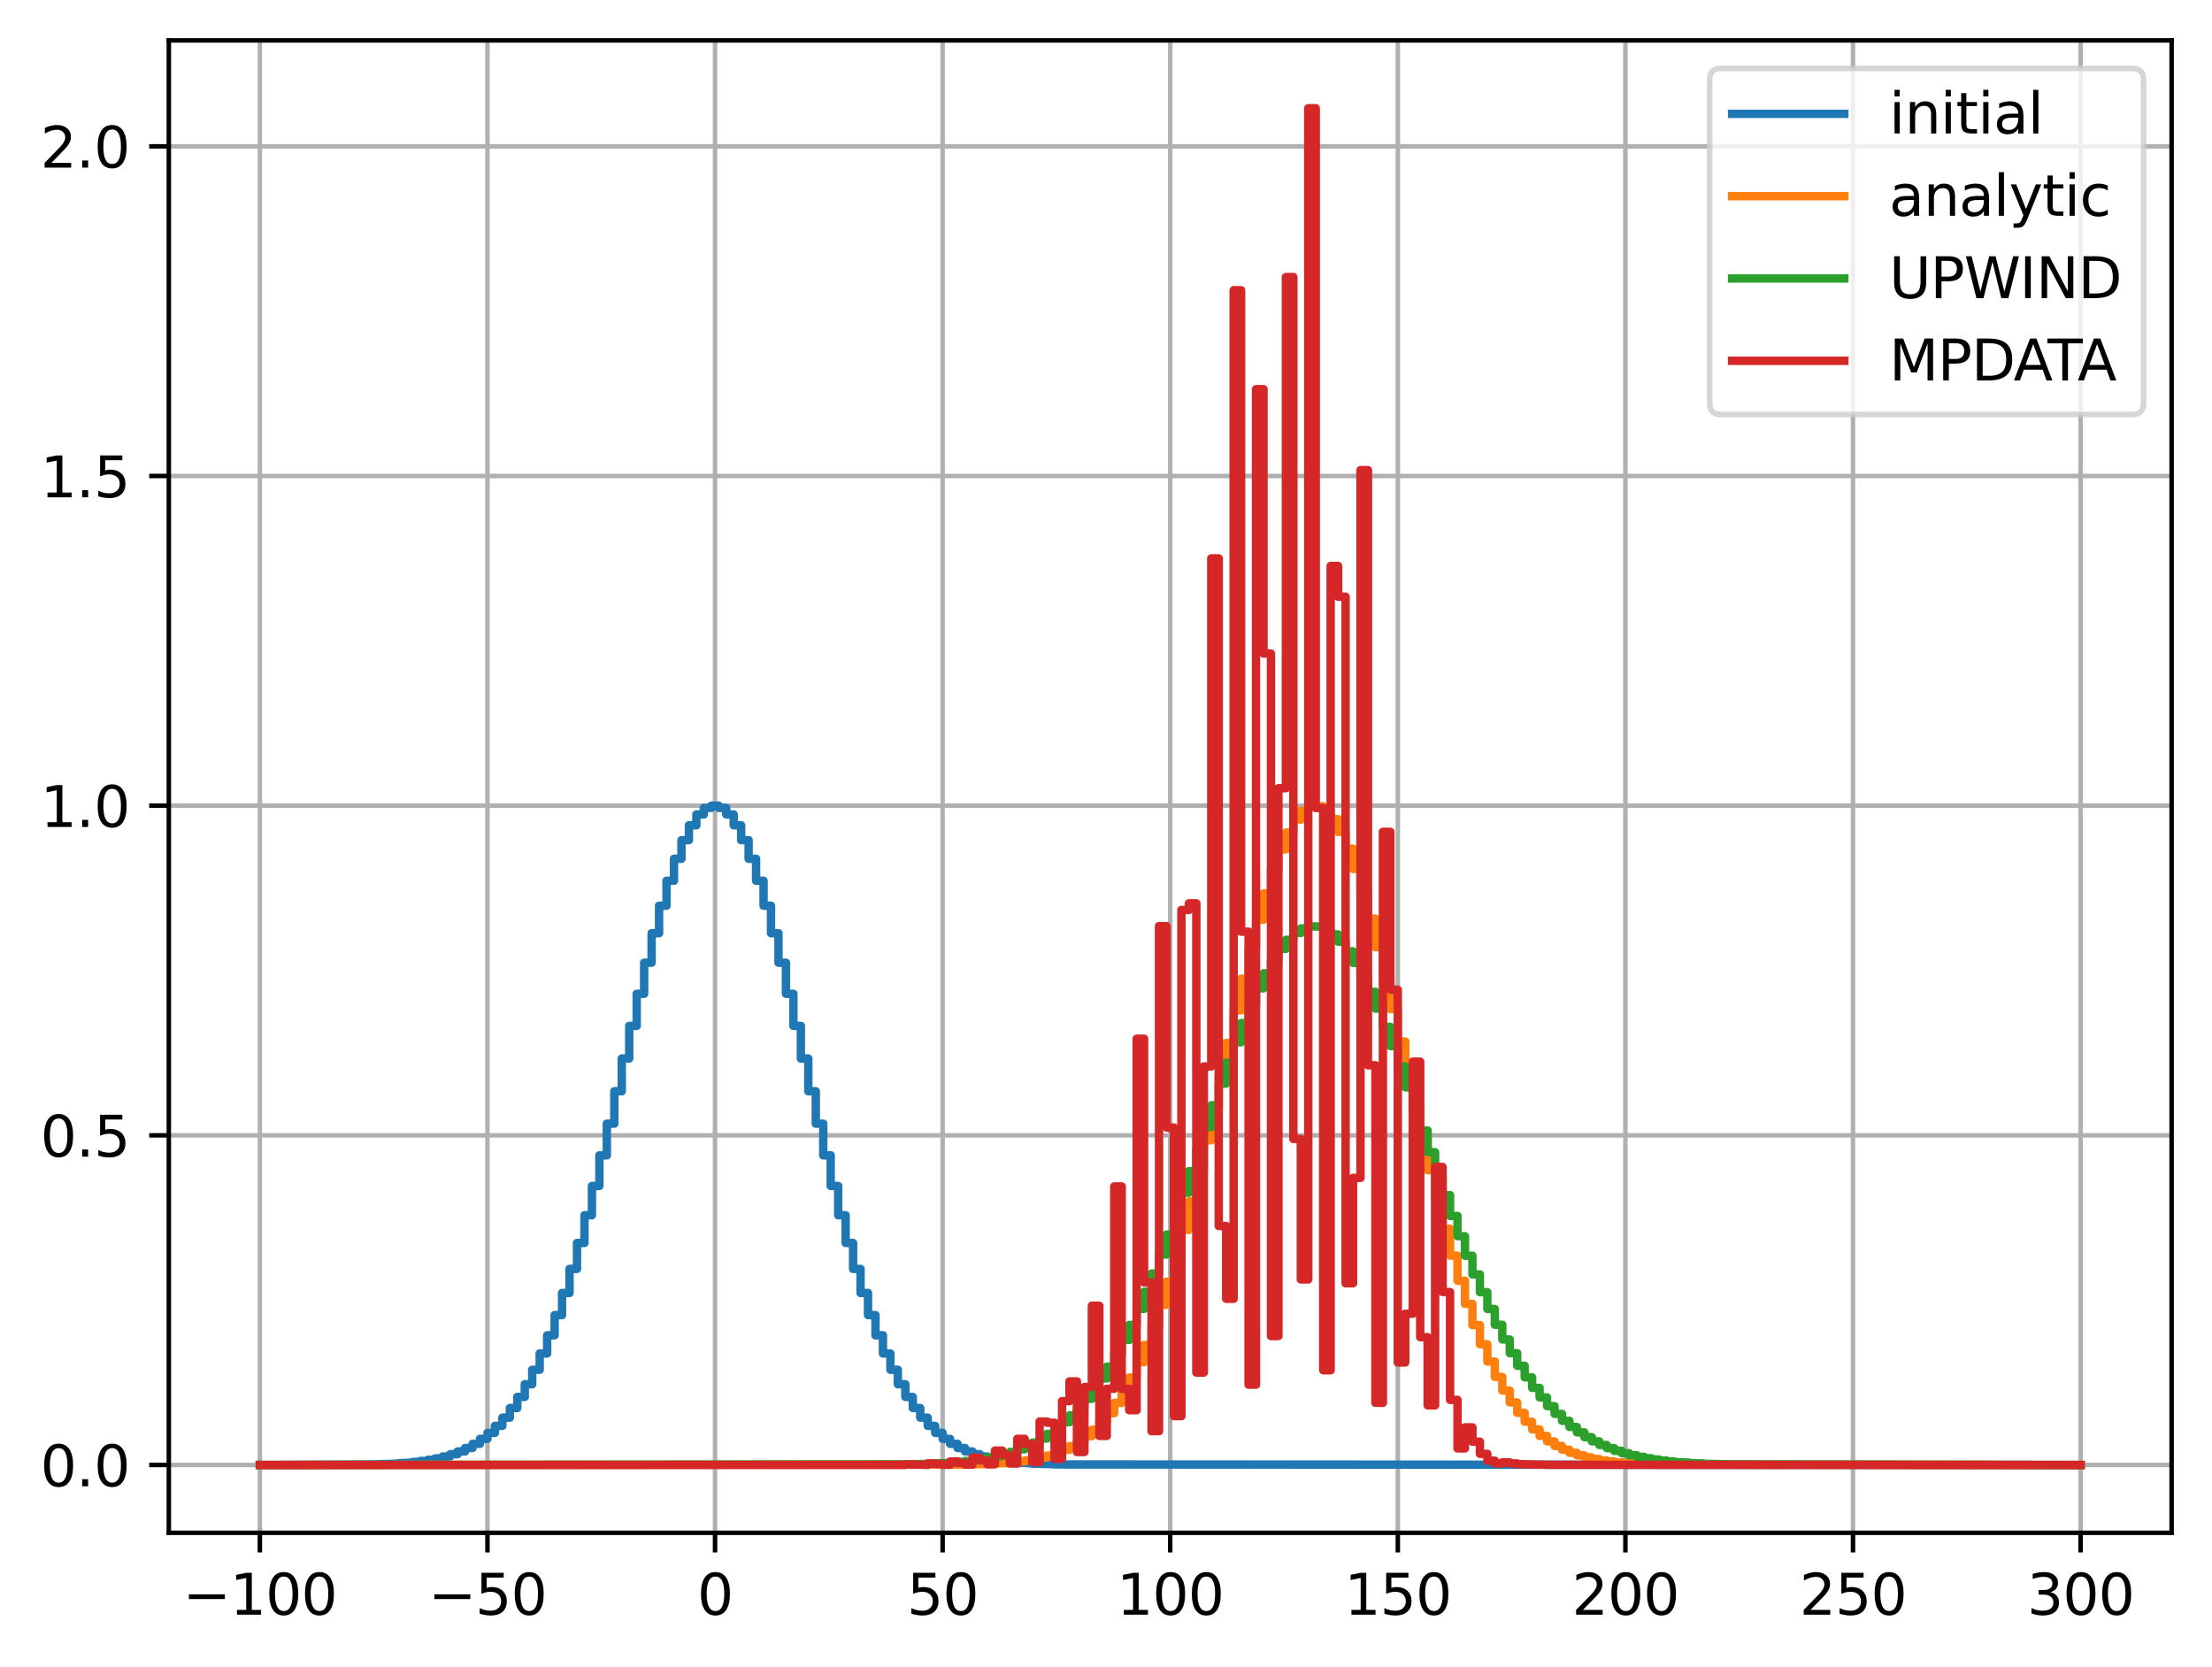 <?xml version="1.0" encoding="utf-8" standalone="no"?>
<!DOCTYPE svg PUBLIC "-//W3C//DTD SVG 1.1//EN"
  "http://www.w3.org/Graphics/SVG/1.1/DTD/svg11.dtd">
<svg xmlns:xlink="http://www.w3.org/1999/xlink" width="394.423pt" height="297.19pt" viewBox="0 0 394.423 297.19" xmlns="http://www.w3.org/2000/svg" version="1.1">
 <defs>
  <style type="text/css">*{stroke-linejoin: round; stroke-linecap: butt}</style>
 </defs>
 <g id="figure_1">
  <g id="patch_1">
   <path d="M 0 297.19 
L 394.423 297.19 
L 394.423 0 
L 0 0 
z
" style="fill: #ffffff"/>
  </g>
  <g id="axes_1">
   <g id="patch_2">
    <path d="M 30.103 273.312 
L 387.223 273.312 
L 387.223 7.2 
L 30.103 7.2 
z
" style="fill: #ffffff"/>
   </g>
   <g id="matplotlib.axis_1">
    <g id="xtick_1">
     <g id="line2d_1">
      <path d="M 46.336 273.312 
L 46.336 7.2 
" clip-path="url(#p80c29bfd22)" style="fill: none; stroke: #b0b0b0; stroke-width: 0.8; stroke-linecap: square"/>
     </g>
     <g id="line2d_2">
      <defs>
       <path id="m184643c901" d="M 0 0 
L 0 3.5 
" style="stroke: #000000; stroke-width: 0.8"/>
      </defs>
      <g>
       <use xlink:href="#m184643c901" x="46.336" y="273.312" style="stroke: #000000; stroke-width: 0.8"/>
      </g>
     </g>
     <g id="text_1">
      <!-- −100 -->
      <g transform="translate(32.602 287.91) scale(0.1 -0.1)">
       <defs>
        <path id="DejaVuSans-2212" d="M 678 2272 
L 4684 2272 
L 4684 1741 
L 678 1741 
L 678 2272 
z
" transform="scale(0.016)"/>
        <path id="DejaVuSans-31" d="M 794 531 
L 1825 531 
L 1825 4091 
L 703 3866 
L 703 4441 
L 1819 4666 
L 2450 4666 
L 2450 531 
L 3481 531 
L 3481 0 
L 794 0 
L 794 531 
z
" transform="scale(0.016)"/>
        <path id="DejaVuSans-30" d="M 2034 4250 
Q 1547 4250 1301 3770 
Q 1056 3291 1056 2328 
Q 1056 1369 1301 889 
Q 1547 409 2034 409 
Q 2525 409 2770 889 
Q 3016 1369 3016 2328 
Q 3016 3291 2770 3770 
Q 2525 4250 2034 4250 
z
M 2034 4750 
Q 2819 4750 3233 4129 
Q 3647 3509 3647 2328 
Q 3647 1150 3233 529 
Q 2819 -91 2034 -91 
Q 1250 -91 836 529 
Q 422 1150 422 2328 
Q 422 3509 836 4129 
Q 1250 4750 2034 4750 
z
" transform="scale(0.016)"/>
       </defs>
       <use xlink:href="#DejaVuSans-2212"/>
       <use xlink:href="#DejaVuSans-31" transform="translate(83.789 0)"/>
       <use xlink:href="#DejaVuSans-30" transform="translate(147.412 0)"/>
       <use xlink:href="#DejaVuSans-30" transform="translate(211.035 0)"/>
      </g>
     </g>
    </g>
    <g id="xtick_2">
     <g id="line2d_3">
      <path d="M 86.918 273.312 
L 86.918 7.2 
" clip-path="url(#p80c29bfd22)" style="fill: none; stroke: #b0b0b0; stroke-width: 0.8; stroke-linecap: square"/>
     </g>
     <g id="line2d_4">
      <g>
       <use xlink:href="#m184643c901" x="86.918" y="273.312" style="stroke: #000000; stroke-width: 0.8"/>
      </g>
     </g>
     <g id="text_2">
      <!-- −50 -->
      <g transform="translate(76.365 287.91) scale(0.1 -0.1)">
       <defs>
        <path id="DejaVuSans-35" d="M 691 4666 
L 3169 4666 
L 3169 4134 
L 1269 4134 
L 1269 2991 
Q 1406 3038 1543 3061 
Q 1681 3084 1819 3084 
Q 2600 3084 3056 2656 
Q 3513 2228 3513 1497 
Q 3513 744 3044 326 
Q 2575 -91 1722 -91 
Q 1428 -91 1123 -41 
Q 819 9 494 109 
L 494 744 
Q 775 591 1075 516 
Q 1375 441 1709 441 
Q 2250 441 2565 725 
Q 2881 1009 2881 1497 
Q 2881 1984 2565 2268 
Q 2250 2553 1709 2553 
Q 1456 2553 1204 2497 
Q 953 2441 691 2322 
L 691 4666 
z
" transform="scale(0.016)"/>
       </defs>
       <use xlink:href="#DejaVuSans-2212"/>
       <use xlink:href="#DejaVuSans-35" transform="translate(83.789 0)"/>
       <use xlink:href="#DejaVuSans-30" transform="translate(147.412 0)"/>
      </g>
     </g>
    </g>
    <g id="xtick_3">
     <g id="line2d_5">
      <path d="M 127.499 273.312 
L 127.499 7.2 
" clip-path="url(#p80c29bfd22)" style="fill: none; stroke: #b0b0b0; stroke-width: 0.8; stroke-linecap: square"/>
     </g>
     <g id="line2d_6">
      <g>
       <use xlink:href="#m184643c901" x="127.499" y="273.312" style="stroke: #000000; stroke-width: 0.8"/>
      </g>
     </g>
     <g id="text_3">
      <!-- 0 -->
      <g transform="translate(124.318 287.91) scale(0.1 -0.1)">
       <use xlink:href="#DejaVuSans-30"/>
      </g>
     </g>
    </g>
    <g id="xtick_4">
     <g id="line2d_7">
      <path d="M 168.081 273.312 
L 168.081 7.2 
" clip-path="url(#p80c29bfd22)" style="fill: none; stroke: #b0b0b0; stroke-width: 0.8; stroke-linecap: square"/>
     </g>
     <g id="line2d_8">
      <g>
       <use xlink:href="#m184643c901" x="168.081" y="273.312" style="stroke: #000000; stroke-width: 0.8"/>
      </g>
     </g>
     <g id="text_4">
      <!-- 50 -->
      <g transform="translate(161.719 287.91) scale(0.1 -0.1)">
       <use xlink:href="#DejaVuSans-35"/>
       <use xlink:href="#DejaVuSans-30" transform="translate(63.623 0)"/>
      </g>
     </g>
    </g>
    <g id="xtick_5">
     <g id="line2d_9">
      <path d="M 208.663 273.312 
L 208.663 7.2 
" clip-path="url(#p80c29bfd22)" style="fill: none; stroke: #b0b0b0; stroke-width: 0.8; stroke-linecap: square"/>
     </g>
     <g id="line2d_10">
      <g>
       <use xlink:href="#m184643c901" x="208.663" y="273.312" style="stroke: #000000; stroke-width: 0.8"/>
      </g>
     </g>
     <g id="text_5">
      <!-- 100 -->
      <g transform="translate(199.119 287.91) scale(0.1 -0.1)">
       <use xlink:href="#DejaVuSans-31"/>
       <use xlink:href="#DejaVuSans-30" transform="translate(63.623 0)"/>
       <use xlink:href="#DejaVuSans-30" transform="translate(127.246 0)"/>
      </g>
     </g>
    </g>
    <g id="xtick_6">
     <g id="line2d_11">
      <path d="M 249.245 273.312 
L 249.245 7.2 
" clip-path="url(#p80c29bfd22)" style="fill: none; stroke: #b0b0b0; stroke-width: 0.8; stroke-linecap: square"/>
     </g>
     <g id="line2d_12">
      <g>
       <use xlink:href="#m184643c901" x="249.245" y="273.312" style="stroke: #000000; stroke-width: 0.8"/>
      </g>
     </g>
     <g id="text_6">
      <!-- 150 -->
      <g transform="translate(239.701 287.91) scale(0.1 -0.1)">
       <use xlink:href="#DejaVuSans-31"/>
       <use xlink:href="#DejaVuSans-35" transform="translate(63.623 0)"/>
       <use xlink:href="#DejaVuSans-30" transform="translate(127.246 0)"/>
      </g>
     </g>
    </g>
    <g id="xtick_7">
     <g id="line2d_13">
      <path d="M 289.827 273.312 
L 289.827 7.2 
" clip-path="url(#p80c29bfd22)" style="fill: none; stroke: #b0b0b0; stroke-width: 0.8; stroke-linecap: square"/>
     </g>
     <g id="line2d_14">
      <g>
       <use xlink:href="#m184643c901" x="289.827" y="273.312" style="stroke: #000000; stroke-width: 0.8"/>
      </g>
     </g>
     <g id="text_7">
      <!-- 200 -->
      <g transform="translate(280.283 287.91) scale(0.1 -0.1)">
       <defs>
        <path id="DejaVuSans-32" d="M 1228 531 
L 3431 531 
L 3431 0 
L 469 0 
L 469 531 
Q 828 903 1448 1529 
Q 2069 2156 2228 2338 
Q 2531 2678 2651 2914 
Q 2772 3150 2772 3378 
Q 2772 3750 2511 3984 
Q 2250 4219 1831 4219 
Q 1534 4219 1204 4116 
Q 875 4013 500 3803 
L 500 4441 
Q 881 4594 1212 4672 
Q 1544 4750 1819 4750 
Q 2544 4750 2975 4387 
Q 3406 4025 3406 3419 
Q 3406 3131 3298 2873 
Q 3191 2616 2906 2266 
Q 2828 2175 2409 1742 
Q 1991 1309 1228 531 
z
" transform="scale(0.016)"/>
       </defs>
       <use xlink:href="#DejaVuSans-32"/>
       <use xlink:href="#DejaVuSans-30" transform="translate(63.623 0)"/>
       <use xlink:href="#DejaVuSans-30" transform="translate(127.246 0)"/>
      </g>
     </g>
    </g>
    <g id="xtick_8">
     <g id="line2d_15">
      <path d="M 330.409 273.312 
L 330.409 7.2 
" clip-path="url(#p80c29bfd22)" style="fill: none; stroke: #b0b0b0; stroke-width: 0.8; stroke-linecap: square"/>
     </g>
     <g id="line2d_16">
      <g>
       <use xlink:href="#m184643c901" x="330.409" y="273.312" style="stroke: #000000; stroke-width: 0.8"/>
      </g>
     </g>
     <g id="text_8">
      <!-- 250 -->
      <g transform="translate(320.865 287.91) scale(0.1 -0.1)">
       <use xlink:href="#DejaVuSans-32"/>
       <use xlink:href="#DejaVuSans-35" transform="translate(63.623 0)"/>
       <use xlink:href="#DejaVuSans-30" transform="translate(127.246 0)"/>
      </g>
     </g>
    </g>
    <g id="xtick_9">
     <g id="line2d_17">
      <path d="M 370.99 273.312 
L 370.99 7.2 
" clip-path="url(#p80c29bfd22)" style="fill: none; stroke: #b0b0b0; stroke-width: 0.8; stroke-linecap: square"/>
     </g>
     <g id="line2d_18">
      <g>
       <use xlink:href="#m184643c901" x="370.99" y="273.312" style="stroke: #000000; stroke-width: 0.8"/>
      </g>
     </g>
     <g id="text_9">
      <!-- 300 -->
      <g transform="translate(361.447 287.91) scale(0.1 -0.1)">
       <defs>
        <path id="DejaVuSans-33" d="M 2597 2516 
Q 3050 2419 3304 2112 
Q 3559 1806 3559 1356 
Q 3559 666 3084 287 
Q 2609 -91 1734 -91 
Q 1441 -91 1130 -33 
Q 819 25 488 141 
L 488 750 
Q 750 597 1062 519 
Q 1375 441 1716 441 
Q 2309 441 2620 675 
Q 2931 909 2931 1356 
Q 2931 1769 2642 2001 
Q 2353 2234 1838 2234 
L 1294 2234 
L 1294 2753 
L 1863 2753 
Q 2328 2753 2575 2939 
Q 2822 3125 2822 3475 
Q 2822 3834 2567 4026 
Q 2313 4219 1838 4219 
Q 1578 4219 1281 4162 
Q 984 4106 628 3988 
L 628 4550 
Q 988 4650 1302 4700 
Q 1616 4750 1894 4750 
Q 2613 4750 3031 4423 
Q 3450 4097 3450 3541 
Q 3450 3153 3228 2886 
Q 3006 2619 2597 2516 
z
" transform="scale(0.016)"/>
       </defs>
       <use xlink:href="#DejaVuSans-33"/>
       <use xlink:href="#DejaVuSans-30" transform="translate(63.623 0)"/>
       <use xlink:href="#DejaVuSans-30" transform="translate(127.246 0)"/>
      </g>
     </g>
    </g>
   </g>
   <g id="matplotlib.axis_2">
    <g id="ytick_1">
     <g id="line2d_19">
      <path d="M 30.103 261.216 
L 387.223 261.216 
" clip-path="url(#p80c29bfd22)" style="fill: none; stroke: #b0b0b0; stroke-width: 0.8; stroke-linecap: square"/>
     </g>
     <g id="line2d_20">
      <defs>
       <path id="m0f2e1e3478" d="M 0 0 
L -3.5 0 
" style="stroke: #000000; stroke-width: 0.8"/>
      </defs>
      <g>
       <use xlink:href="#m0f2e1e3478" x="30.103" y="261.216" style="stroke: #000000; stroke-width: 0.8"/>
      </g>
     </g>
     <g id="text_10">
      <!-- 0.0 -->
      <g transform="translate(7.2 265.015) scale(0.1 -0.1)">
       <defs>
        <path id="DejaVuSans-2e" d="M 684 794 
L 1344 794 
L 1344 0 
L 684 0 
L 684 794 
z
" transform="scale(0.016)"/>
       </defs>
       <use xlink:href="#DejaVuSans-30"/>
       <use xlink:href="#DejaVuSans-2e" transform="translate(63.623 0)"/>
       <use xlink:href="#DejaVuSans-30" transform="translate(95.41 0)"/>
      </g>
     </g>
    </g>
    <g id="ytick_2">
     <g id="line2d_21">
      <path d="M 30.103 202.435 
L 387.223 202.435 
" clip-path="url(#p80c29bfd22)" style="fill: none; stroke: #b0b0b0; stroke-width: 0.8; stroke-linecap: square"/>
     </g>
     <g id="line2d_22">
      <g>
       <use xlink:href="#m0f2e1e3478" x="30.103" y="202.435" style="stroke: #000000; stroke-width: 0.8"/>
      </g>
     </g>
     <g id="text_11">
      <!-- 0.5 -->
      <g transform="translate(7.2 206.234) scale(0.1 -0.1)">
       <use xlink:href="#DejaVuSans-30"/>
       <use xlink:href="#DejaVuSans-2e" transform="translate(63.623 0)"/>
       <use xlink:href="#DejaVuSans-35" transform="translate(95.41 0)"/>
      </g>
     </g>
    </g>
    <g id="ytick_3">
     <g id="line2d_23">
      <path d="M 30.103 143.654 
L 387.223 143.654 
" clip-path="url(#p80c29bfd22)" style="fill: none; stroke: #b0b0b0; stroke-width: 0.8; stroke-linecap: square"/>
     </g>
     <g id="line2d_24">
      <g>
       <use xlink:href="#m0f2e1e3478" x="30.103" y="143.654" style="stroke: #000000; stroke-width: 0.8"/>
      </g>
     </g>
     <g id="text_12">
      <!-- 1.0 -->
      <g transform="translate(7.2 147.453) scale(0.1 -0.1)">
       <use xlink:href="#DejaVuSans-31"/>
       <use xlink:href="#DejaVuSans-2e" transform="translate(63.623 0)"/>
       <use xlink:href="#DejaVuSans-30" transform="translate(95.41 0)"/>
      </g>
     </g>
    </g>
    <g id="ytick_4">
     <g id="line2d_25">
      <path d="M 30.103 84.873 
L 387.223 84.873 
" clip-path="url(#p80c29bfd22)" style="fill: none; stroke: #b0b0b0; stroke-width: 0.8; stroke-linecap: square"/>
     </g>
     <g id="line2d_26">
      <g>
       <use xlink:href="#m0f2e1e3478" x="30.103" y="84.873" style="stroke: #000000; stroke-width: 0.8"/>
      </g>
     </g>
     <g id="text_13">
      <!-- 1.5 -->
      <g transform="translate(7.2 88.672) scale(0.1 -0.1)">
       <use xlink:href="#DejaVuSans-31"/>
       <use xlink:href="#DejaVuSans-2e" transform="translate(63.623 0)"/>
       <use xlink:href="#DejaVuSans-35" transform="translate(95.41 0)"/>
      </g>
     </g>
    </g>
    <g id="ytick_5">
     <g id="line2d_27">
      <path d="M 30.103 26.092 
L 387.223 26.092 
" clip-path="url(#p80c29bfd22)" style="fill: none; stroke: #b0b0b0; stroke-width: 0.8; stroke-linecap: square"/>
     </g>
     <g id="line2d_28">
      <g>
       <use xlink:href="#m0f2e1e3478" x="30.103" y="26.092" style="stroke: #000000; stroke-width: 0.8"/>
      </g>
     </g>
     <g id="text_14">
      <!-- 2.0 -->
      <g transform="translate(7.2 29.891) scale(0.1 -0.1)">
       <use xlink:href="#DejaVuSans-32"/>
       <use xlink:href="#DejaVuSans-2e" transform="translate(63.623 0)"/>
       <use xlink:href="#DejaVuSans-30" transform="translate(95.41 0)"/>
      </g>
     </g>
    </g>
   </g>
   <g id="line2d_29">
    <path d="M 46.336 261.216 
L 66.959 261.12 
L 66.959 261.085 
L 70.951 260.98 
L 70.951 260.902 
L 73.612 260.801 
L 73.612 260.672 
L 74.943 260.672 
L 74.943 260.506 
L 76.273 260.506 
L 76.273 260.296 
L 77.604 260.296 
L 77.604 260.033 
L 78.934 260.033 
L 78.934 259.704 
L 80.265 259.704 
L 80.265 259.297 
L 81.595 259.297 
L 81.595 258.796 
L 82.926 258.796 
L 82.926 258.186 
L 84.257 258.186 
L 84.257 257.446 
L 85.587 257.446 
L 85.587 256.558 
L 86.918 256.558 
L 86.918 255.498 
L 88.248 255.498 
L 88.248 254.245 
L 89.579 254.245 
L 89.579 252.774 
L 90.909 252.774 
L 90.909 251.06 
L 92.24 251.06 
L 92.24 249.081 
L 93.57 249.081 
L 93.57 246.814 
L 94.901 246.814 
L 94.901 244.237 
L 96.232 244.237 
L 96.232 241.333 
L 97.562 241.333 
L 97.562 238.088 
L 98.893 238.088 
L 98.893 234.493 
L 100.223 234.493 
L 100.223 230.547 
L 101.554 230.547 
L 101.554 226.254 
L 102.884 226.254 
L 102.884 221.627 
L 104.215 221.627 
L 104.215 216.688 
L 105.545 216.688 
L 105.545 211.467 
L 106.876 211.467 
L 106.876 206.007 
L 108.206 206.007 
L 108.206 200.358 
L 109.537 200.358 
L 109.537 194.58 
L 110.868 194.58 
L 110.868 188.742 
L 112.198 188.742 
L 112.198 182.921 
L 113.529 182.921 
L 113.529 177.198 
L 114.859 177.198 
L 114.859 171.66 
L 116.19 171.66 
L 116.19 166.397 
L 117.52 166.397 
L 117.52 161.497 
L 118.851 161.497 
L 118.851 157.045 
L 120.181 157.045 
L 120.181 153.124 
L 121.512 153.124 
L 121.512 149.806 
L 122.843 149.806 
L 122.843 147.155 
L 124.173 147.155 
L 124.173 145.223 
L 125.504 145.223 
L 125.504 144.048 
L 126.834 144.048 
L 126.834 143.654 
L 128.165 143.654 
L 128.165 144.048 
L 129.495 144.048 
L 129.495 145.223 
L 130.826 145.223 
L 130.826 147.155 
L 132.156 147.155 
L 132.156 149.806 
L 133.487 149.806 
L 133.487 153.124 
L 134.818 153.124 
L 134.818 157.045 
L 136.148 157.045 
L 136.148 161.497 
L 137.479 161.497 
L 137.479 166.397 
L 138.809 166.397 
L 138.809 171.66 
L 140.14 171.66 
L 140.14 177.198 
L 141.47 177.198 
L 141.47 182.921 
L 142.801 182.921 
L 142.801 188.742 
L 144.131 188.742 
L 144.131 194.58 
L 145.462 194.58 
L 145.462 200.358 
L 146.792 200.358 
L 146.792 206.007 
L 148.123 206.007 
L 148.123 211.467 
L 149.454 211.467 
L 149.454 216.688 
L 150.784 216.688 
L 150.784 221.627 
L 152.115 221.627 
L 152.115 226.254 
L 153.445 226.254 
L 153.445 230.547 
L 154.776 230.547 
L 154.776 234.493 
L 156.106 234.493 
L 156.106 238.088 
L 157.437 238.088 
L 157.437 241.333 
L 158.767 241.333 
L 158.767 244.237 
L 160.098 244.237 
L 160.098 246.814 
L 161.429 246.814 
L 161.429 249.081 
L 162.759 249.081 
L 162.759 251.06 
L 164.09 251.06 
L 164.09 252.774 
L 165.42 252.774 
L 165.42 254.245 
L 166.751 254.245 
L 166.751 255.498 
L 168.081 255.498 
L 168.081 256.558 
L 169.412 256.558 
L 169.412 257.446 
L 170.742 257.446 
L 170.742 258.186 
L 172.073 258.186 
L 172.073 258.796 
L 173.404 258.796 
L 173.404 259.297 
L 174.734 259.297 
L 174.734 259.704 
L 176.065 259.704 
L 176.065 260.033 
L 177.395 260.033 
L 177.395 260.296 
L 178.726 260.296 
L 178.726 260.506 
L 180.056 260.506 
L 180.056 260.672 
L 181.387 260.672 
L 181.387 260.801 
L 184.048 260.902 
L 184.048 260.98 
L 188.04 261.085 
L 188.04 261.12 
L 370.99 261.216 
L 370.99 261.216 
" clip-path="url(#p80c29bfd22)" style="fill: none; stroke: #1f77b4; stroke-width: 1.5; stroke-linecap: square"/>
   </g>
   <g id="line2d_30">
    <path d="M 46.336 261.216 
L 173.404 261.134 
L 173.404 261.105 
L 177.395 261.013 
L 177.395 260.945 
L 180.056 260.857 
L 180.056 260.743 
L 181.387 260.743 
L 181.387 260.597 
L 182.717 260.597 
L 182.717 260.412 
L 184.048 260.412 
L 184.048 260.177 
L 185.378 260.177 
L 185.378 259.884 
L 186.709 259.884 
L 186.709 259.519 
L 188.04 259.519 
L 188.04 259.069 
L 189.37 259.069 
L 189.37 258.518 
L 190.701 258.518 
L 190.701 257.848 
L 192.031 257.848 
L 192.031 257.04 
L 193.362 257.04 
L 193.362 256.072 
L 194.692 256.072 
L 194.692 254.922 
L 196.023 254.922 
L 196.023 253.567 
L 197.353 253.567 
L 197.353 251.983 
L 198.684 251.983 
L 198.684 250.145 
L 200.015 250.145 
L 200.015 248.03 
L 201.345 248.03 
L 201.345 245.616 
L 202.676 245.616 
L 202.676 242.884 
L 204.006 242.884 
L 204.006 239.818 
L 205.337 239.818 
L 205.337 236.406 
L 206.667 236.406 
L 206.667 232.643 
L 207.998 232.643 
L 207.998 228.529 
L 209.328 228.529 
L 209.328 224.074 
L 210.659 224.074 
L 210.659 219.293 
L 211.99 219.293 
L 211.99 214.215 
L 213.32 214.215 
L 213.32 208.874 
L 214.651 208.874 
L 214.651 203.316 
L 215.981 203.316 
L 215.981 197.597 
L 217.312 197.597 
L 217.312 191.781 
L 218.642 191.781 
L 218.642 185.941 
L 219.973 185.941 
L 219.973 180.156 
L 221.303 180.156 
L 221.303 174.511 
L 222.634 174.511 
L 222.634 169.094 
L 223.964 169.094 
L 223.964 163.994 
L 225.295 163.994 
L 225.295 159.299 
L 226.626 159.299 
L 226.626 155.092 
L 227.956 155.092 
L 227.956 151.452 
L 229.287 151.452 
L 229.287 148.447 
L 230.617 148.447 
L 230.617 146.135 
L 231.948 146.135 
L 231.948 144.563 
L 233.278 144.563 
L 233.278 143.761 
L 235.939 143.745 
L 235.939 144.516 
L 237.27 144.516 
L 237.27 146.058 
L 238.601 146.058 
L 238.601 148.341 
L 239.931 148.341 
L 239.931 151.319 
L 241.262 151.319 
L 241.262 154.935 
L 242.592 154.935 
L 242.592 159.121 
L 243.923 159.121 
L 243.923 163.798 
L 245.253 163.798 
L 245.253 168.883 
L 246.584 168.883 
L 246.584 174.289 
L 247.914 174.289 
L 247.914 179.927 
L 249.245 179.927 
L 249.245 185.708 
L 250.575 185.708 
L 250.575 191.547 
L 251.906 191.547 
L 251.906 197.366 
L 253.237 197.366 
L 253.237 203.09 
L 254.567 203.09 
L 254.567 208.655 
L 255.898 208.655 
L 255.898 214.006 
L 257.228 214.006 
L 257.228 219.096 
L 258.559 219.096 
L 258.559 223.889 
L 259.889 223.889 
L 259.889 228.358 
L 261.22 228.358 
L 261.22 232.485 
L 262.55 232.485 
L 262.55 236.263 
L 263.881 236.263 
L 263.881 239.688 
L 265.212 239.688 
L 265.212 242.768 
L 266.542 242.768 
L 266.542 245.513 
L 267.873 245.513 
L 267.873 247.939 
L 269.203 247.939 
L 269.203 250.066 
L 270.534 250.066 
L 270.534 251.914 
L 271.864 251.914 
L 271.864 253.509 
L 273.195 253.509 
L 273.195 254.872 
L 274.525 254.872 
L 274.525 256.029 
L 275.856 256.029 
L 275.856 257.004 
L 277.187 257.004 
L 277.187 257.818 
L 278.517 257.818 
L 278.517 258.494 
L 279.848 258.494 
L 279.848 259.049 
L 281.178 259.049 
L 281.178 259.503 
L 282.509 259.503 
L 282.509 259.871 
L 283.839 259.871 
L 283.839 260.167 
L 285.17 260.167 
L 285.17 260.403 
L 286.5 260.403 
L 286.5 260.59 
L 287.831 260.59 
L 287.831 260.738 
L 289.161 260.738 
L 289.161 260.853 
L 291.823 260.942 
L 291.823 261.011 
L 295.814 261.103 
L 295.814 261.133 
L 370.99 261.216 
L 370.99 261.216 
" clip-path="url(#p80c29bfd22)" style="fill: none; stroke: #ff7f0e; stroke-width: 1.5; stroke-linecap: square"/>
   </g>
   <g id="line2d_31">
    <path d="M 46.336 261.216 
L 162.759 261.108 
L 162.759 261.077 
L 166.751 260.99 
L 166.751 260.93 
L 169.412 260.855 
L 169.412 260.764 
L 170.742 260.764 
L 170.742 260.652 
L 172.073 260.652 
L 172.073 260.516 
L 173.404 260.516 
L 173.404 260.35 
L 174.734 260.35 
L 174.734 260.151 
L 176.065 260.151 
L 176.065 259.912 
L 177.395 259.912 
L 177.395 259.627 
L 178.726 259.627 
L 178.726 259.289 
L 180.056 259.289 
L 180.056 258.89 
L 181.387 258.89 
L 181.387 258.422 
L 182.717 258.422 
L 182.717 257.875 
L 184.048 257.875 
L 184.048 257.239 
L 185.378 257.239 
L 185.378 256.505 
L 186.709 256.505 
L 186.709 255.662 
L 188.04 255.662 
L 188.04 254.698 
L 189.37 254.698 
L 189.37 253.603 
L 190.701 253.603 
L 190.701 252.366 
L 192.031 252.366 
L 192.031 250.975 
L 193.362 250.975 
L 193.362 249.421 
L 194.692 249.421 
L 194.692 247.694 
L 196.023 247.694 
L 196.023 245.787 
L 197.353 245.787 
L 197.353 243.692 
L 198.684 243.692 
L 198.684 241.405 
L 200.015 241.405 
L 200.015 238.922 
L 201.345 238.922 
L 201.345 236.245 
L 202.676 236.245 
L 202.676 233.375 
L 204.006 233.375 
L 204.006 230.319 
L 205.337 230.319 
L 205.337 227.085 
L 206.667 227.085 
L 206.667 223.686 
L 207.998 223.686 
L 207.998 220.137 
L 209.328 220.137 
L 209.328 216.46 
L 210.659 216.46 
L 210.659 212.677 
L 211.99 212.677 
L 211.99 208.814 
L 213.32 208.814 
L 213.32 204.903 
L 214.651 204.903 
L 214.651 200.977 
L 215.981 200.977 
L 215.981 197.07 
L 217.312 197.07 
L 217.312 193.221 
L 218.642 193.221 
L 218.642 189.468 
L 219.973 189.468 
L 219.973 185.853 
L 221.303 185.853 
L 221.303 182.414 
L 222.634 182.414 
L 222.634 179.192 
L 223.964 179.192 
L 223.964 176.224 
L 225.295 176.224 
L 225.295 173.547 
L 226.626 173.547 
L 226.626 171.194 
L 227.956 171.194 
L 227.956 169.194 
L 229.287 169.194 
L 229.287 167.573 
L 230.617 167.573 
L 230.617 166.353 
L 231.948 166.353 
L 231.948 165.548 
L 233.278 165.548 
L 233.278 165.169 
L 235.939 165.22 
L 235.939 165.701 
L 237.27 165.701 
L 237.27 166.604 
L 238.601 166.604 
L 238.601 167.916 
L 239.931 167.916 
L 239.931 169.621 
L 241.262 169.621 
L 241.262 171.695 
L 242.592 171.695 
L 242.592 174.111 
L 243.923 174.111 
L 243.923 176.838 
L 245.253 176.838 
L 245.253 179.842 
L 246.584 179.842 
L 246.584 183.087 
L 247.914 183.087 
L 247.914 186.534 
L 249.245 186.534 
L 249.245 190.145 
L 250.575 190.145 
L 250.575 193.88 
L 251.906 193.88 
L 251.906 197.699 
L 253.237 197.699 
L 253.237 201.566 
L 254.567 201.566 
L 254.567 205.443 
L 255.898 205.443 
L 255.898 209.298 
L 257.228 209.298 
L 257.228 213.098 
L 258.559 213.098 
L 258.559 216.815 
L 259.889 216.815 
L 259.889 220.425 
L 261.22 220.425 
L 261.22 223.904 
L 262.55 223.904 
L 262.55 227.236 
L 263.881 227.236 
L 263.881 230.405 
L 265.212 230.405 
L 265.212 233.4 
L 266.542 233.4 
L 266.542 236.213 
L 267.873 236.213 
L 267.873 238.839 
L 269.203 238.839 
L 269.203 241.277 
L 270.534 241.277 
L 270.534 243.525 
L 271.864 243.525 
L 271.864 245.588 
L 273.195 245.588 
L 273.195 247.47 
L 274.525 247.47 
L 274.525 249.178 
L 275.856 249.178 
L 275.856 250.719 
L 277.187 250.719 
L 277.187 252.102 
L 278.517 252.102 
L 278.517 253.337 
L 279.848 253.337 
L 279.848 254.433 
L 281.178 254.433 
L 281.178 255.402 
L 282.509 255.402 
L 282.509 256.254 
L 283.839 256.254 
L 283.839 257 
L 285.17 257 
L 285.17 257.648 
L 286.5 257.648 
L 286.5 258.21 
L 287.831 258.21 
L 287.831 258.694 
L 289.161 258.694 
L 289.161 259.109 
L 290.492 259.109 
L 290.492 259.463 
L 291.823 259.463 
L 291.823 259.764 
L 293.153 259.764 
L 293.153 260.019 
L 294.484 260.019 
L 294.484 260.233 
L 295.814 260.233 
L 295.814 260.412 
L 297.145 260.412 
L 297.145 260.561 
L 298.475 260.561 
L 298.475 260.685 
L 301.136 260.787 
L 301.136 260.871 
L 303.798 260.94 
L 303.798 260.996 
L 307.789 261.078 
L 307.789 261.107 
L 370.99 261.216 
L 370.99 261.216 
" clip-path="url(#p80c29bfd22)" style="fill: none; stroke: #2ca02c; stroke-width: 1.5; stroke-linecap: square"/>
   </g>
   <g id="line2d_32">
    <path d="M 46.336 261.216 
L 161.429 261.211 
L 161.429 261.097 
L 165.42 261.204 
L 165.42 260.937 
L 166.751 260.937 
L 166.751 261.051 
L 168.081 261.051 
L 168.081 261.188 
L 169.412 261.188 
L 169.412 260.594 
L 170.742 260.594 
L 170.742 260.847 
L 172.073 260.847 
L 172.073 261.156 
L 173.404 261.156 
L 173.404 259.908 
L 174.734 259.908 
L 174.734 260.398 
L 176.065 260.398 
L 176.065 261.091 
L 177.395 261.091 
L 177.395 258.651 
L 178.726 258.651 
L 178.726 259.443 
L 180.056 259.443 
L 180.056 260.957 
L 181.387 260.957 
L 181.387 256.555 
L 182.717 256.555 
L 182.717 257.5 
L 184.048 257.5 
L 184.048 260.681 
L 185.378 260.681 
L 185.378 253.46 
L 186.709 253.46 
L 186.709 253.686 
L 188.04 253.686 
L 188.04 260.113 
L 189.37 260.113 
L 189.37 249.837 
L 190.701 249.837 
L 190.701 246.308 
L 192.031 246.308 
L 192.031 258.905 
L 193.362 258.905 
L 193.362 247.307 
L 194.692 247.307 
L 194.692 232.827 
L 196.023 232.827 
L 196.023 256.031 
L 197.353 256.031 
L 197.353 247.624 
L 198.684 247.624 
L 198.684 211.552 
L 200.015 211.552 
L 200.015 247.637 
L 201.345 247.637 
L 201.345 251.446 
L 202.676 251.446 
L 202.676 185.212 
L 204.006 185.212 
L 204.006 228.669 
L 205.337 228.669 
L 205.337 255.185 
L 206.667 255.185 
L 206.667 165.134 
L 207.998 165.134 
L 207.998 201.045 
L 209.328 201.045 
L 209.328 252.501 
L 210.659 252.501 
L 210.659 162.251 
L 211.99 162.251 
L 211.99 161.063 
L 213.32 161.063 
L 213.32 244.734 
L 214.651 244.734 
L 214.651 190.159 
L 215.981 190.159 
L 215.981 99.562 
L 217.312 99.562 
L 217.312 218.601 
L 218.642 218.601 
L 218.642 231.578 
L 219.973 231.578 
L 219.973 51.75 
L 221.303 51.75 
L 221.303 166.12 
L 222.634 166.12 
L 222.634 246.897 
L 223.964 246.897 
L 223.964 69.393 
L 225.295 69.393 
L 225.295 116.526 
L 226.626 116.526 
L 226.626 238.224 
L 227.956 238.224 
L 227.956 140.54 
L 229.287 140.54 
L 229.287 49.394 
L 230.617 49.394 
L 230.617 203.081 
L 231.948 203.081 
L 231.948 228.132 
L 233.278 228.132 
L 233.278 19.296 
L 234.609 19.296 
L 234.609 144.073 
L 235.939 144.073 
L 235.939 244.324 
L 237.27 244.324 
L 237.27 100.911 
L 238.601 100.911 
L 238.601 106.397 
L 239.931 106.397 
L 239.931 228.816 
L 241.262 228.816 
L 241.262 210.028 
L 242.592 210.028 
L 242.592 83.833 
L 243.923 83.833 
L 243.923 189.942 
L 245.253 189.942 
L 245.253 250.129 
L 246.584 250.129 
L 246.584 148.321 
L 247.914 148.321 
L 247.914 176.462 
L 249.245 176.462 
L 249.245 242.938 
L 250.575 242.938 
L 250.575 234.251 
L 251.906 234.251 
L 251.906 189.297 
L 253.237 189.297 
L 253.237 238.429 
L 254.567 238.429 
L 254.567 250.584 
L 255.898 250.584 
L 255.898 208.065 
L 257.228 208.065 
L 257.228 230.375 
L 258.559 230.375 
L 258.559 249.605 
L 259.889 249.605 
L 259.889 258.261 
L 261.22 258.261 
L 261.22 254.506 
L 262.55 254.506 
L 262.55 257.062 
L 263.881 257.062 
L 263.881 259.231 
L 265.212 259.231 
L 265.212 260.449 
L 266.542 260.449 
L 266.542 260.941 
L 267.873 260.941 
L 267.873 260.757 
L 269.203 260.757 
L 269.203 260.934 
L 270.534 260.934 
L 270.534 261.066 
L 275.856 261.176 
L 275.856 261.189 
L 370.99 261.216 
L 370.99 261.216 
" clip-path="url(#p80c29bfd22)" style="fill: none; stroke: #d62728; stroke-width: 1.5; stroke-linecap: square"/>
   </g>
   <g id="patch_3">
    <path d="M 30.103 273.312 
L 30.103 7.2 
" style="fill: none; stroke: #000000; stroke-width: 0.8; stroke-linejoin: miter; stroke-linecap: square"/>
   </g>
   <g id="patch_4">
    <path d="M 387.223 273.312 
L 387.223 7.2 
" style="fill: none; stroke: #000000; stroke-width: 0.8; stroke-linejoin: miter; stroke-linecap: square"/>
   </g>
   <g id="patch_5">
    <path d="M 30.103 273.312 
L 387.223 273.312 
" style="fill: none; stroke: #000000; stroke-width: 0.8; stroke-linejoin: miter; stroke-linecap: square"/>
   </g>
   <g id="patch_6">
    <path d="M 30.103 7.2 
L 387.223 7.2 
" style="fill: none; stroke: #000000; stroke-width: 0.8; stroke-linejoin: miter; stroke-linecap: square"/>
   </g>
   <g id="legend_1">
    <g id="patch_7">
     <path d="M 306.856 73.912 
L 380.223 73.912 
Q 382.223 73.912 382.223 71.912 
L 382.223 14.2 
Q 382.223 12.2 380.223 12.2 
L 306.856 12.2 
Q 304.856 12.2 304.856 14.2 
L 304.856 71.912 
Q 304.856 73.912 306.856 73.912 
z
" style="fill: #ffffff; opacity: 0.8; stroke: #cccccc; stroke-linejoin: miter"/>
    </g>
    <g id="line2d_33">
     <path d="M 308.856 20.298 
L 313.856 20.298 
L 313.856 20.298 
L 323.856 20.298 
L 323.856 20.298 
L 328.856 20.298 
" style="fill: none; stroke: #1f77b4; stroke-width: 1.5; stroke-linecap: square"/>
    </g>
    <g id="text_15">
     <!-- initial -->
     <g transform="translate(336.856 23.798) scale(0.1 -0.1)">
      <defs>
       <path id="DejaVuSans-69" d="M 603 3500 
L 1178 3500 
L 1178 0 
L 603 0 
L 603 3500 
z
M 603 4863 
L 1178 4863 
L 1178 4134 
L 603 4134 
L 603 4863 
z
" transform="scale(0.016)"/>
       <path id="DejaVuSans-6e" d="M 3513 2113 
L 3513 0 
L 2938 0 
L 2938 2094 
Q 2938 2591 2744 2837 
Q 2550 3084 2163 3084 
Q 1697 3084 1428 2787 
Q 1159 2491 1159 1978 
L 1159 0 
L 581 0 
L 581 3500 
L 1159 3500 
L 1159 2956 
Q 1366 3272 1645 3428 
Q 1925 3584 2291 3584 
Q 2894 3584 3203 3211 
Q 3513 2838 3513 2113 
z
" transform="scale(0.016)"/>
       <path id="DejaVuSans-74" d="M 1172 4494 
L 1172 3500 
L 2356 3500 
L 2356 3053 
L 1172 3053 
L 1172 1153 
Q 1172 725 1289 603 
Q 1406 481 1766 481 
L 2356 481 
L 2356 0 
L 1766 0 
Q 1100 0 847 248 
Q 594 497 594 1153 
L 594 3053 
L 172 3053 
L 172 3500 
L 594 3500 
L 594 4494 
L 1172 4494 
z
" transform="scale(0.016)"/>
       <path id="DejaVuSans-61" d="M 2194 1759 
Q 1497 1759 1228 1600 
Q 959 1441 959 1056 
Q 959 750 1161 570 
Q 1363 391 1709 391 
Q 2188 391 2477 730 
Q 2766 1069 2766 1631 
L 2766 1759 
L 2194 1759 
z
M 3341 1997 
L 3341 0 
L 2766 0 
L 2766 531 
Q 2569 213 2275 61 
Q 1981 -91 1556 -91 
Q 1019 -91 701 211 
Q 384 513 384 1019 
Q 384 1609 779 1909 
Q 1175 2209 1959 2209 
L 2766 2209 
L 2766 2266 
Q 2766 2663 2505 2880 
Q 2244 3097 1772 3097 
Q 1472 3097 1187 3025 
Q 903 2953 641 2809 
L 641 3341 
Q 956 3463 1253 3523 
Q 1550 3584 1831 3584 
Q 2591 3584 2966 3190 
Q 3341 2797 3341 1997 
z
" transform="scale(0.016)"/>
       <path id="DejaVuSans-6c" d="M 603 4863 
L 1178 4863 
L 1178 0 
L 603 0 
L 603 4863 
z
" transform="scale(0.016)"/>
      </defs>
      <use xlink:href="#DejaVuSans-69"/>
      <use xlink:href="#DejaVuSans-6e" transform="translate(27.783 0)"/>
      <use xlink:href="#DejaVuSans-69" transform="translate(91.162 0)"/>
      <use xlink:href="#DejaVuSans-74" transform="translate(118.945 0)"/>
      <use xlink:href="#DejaVuSans-69" transform="translate(158.154 0)"/>
      <use xlink:href="#DejaVuSans-61" transform="translate(185.938 0)"/>
      <use xlink:href="#DejaVuSans-6c" transform="translate(247.217 0)"/>
     </g>
    </g>
    <g id="line2d_34">
     <path d="M 308.856 34.977 
L 313.856 34.977 
L 313.856 34.977 
L 323.856 34.977 
L 323.856 34.977 
L 328.856 34.977 
" style="fill: none; stroke: #ff7f0e; stroke-width: 1.5; stroke-linecap: square"/>
    </g>
    <g id="text_16">
     <!-- analytic -->
     <g transform="translate(336.856 38.477) scale(0.1 -0.1)">
      <defs>
       <path id="DejaVuSans-79" d="M 2059 -325 
Q 1816 -950 1584 -1140 
Q 1353 -1331 966 -1331 
L 506 -1331 
L 506 -850 
L 844 -850 
Q 1081 -850 1212 -737 
Q 1344 -625 1503 -206 
L 1606 56 
L 191 3500 
L 800 3500 
L 1894 763 
L 2988 3500 
L 3597 3500 
L 2059 -325 
z
" transform="scale(0.016)"/>
       <path id="DejaVuSans-63" d="M 3122 3366 
L 3122 2828 
Q 2878 2963 2633 3030 
Q 2388 3097 2138 3097 
Q 1578 3097 1268 2742 
Q 959 2388 959 1747 
Q 959 1106 1268 751 
Q 1578 397 2138 397 
Q 2388 397 2633 464 
Q 2878 531 3122 666 
L 3122 134 
Q 2881 22 2623 -34 
Q 2366 -91 2075 -91 
Q 1284 -91 818 406 
Q 353 903 353 1747 
Q 353 2603 823 3093 
Q 1294 3584 2113 3584 
Q 2378 3584 2631 3529 
Q 2884 3475 3122 3366 
z
" transform="scale(0.016)"/>
      </defs>
      <use xlink:href="#DejaVuSans-61"/>
      <use xlink:href="#DejaVuSans-6e" transform="translate(61.279 0)"/>
      <use xlink:href="#DejaVuSans-61" transform="translate(124.658 0)"/>
      <use xlink:href="#DejaVuSans-6c" transform="translate(185.938 0)"/>
      <use xlink:href="#DejaVuSans-79" transform="translate(213.721 0)"/>
      <use xlink:href="#DejaVuSans-74" transform="translate(272.9 0)"/>
      <use xlink:href="#DejaVuSans-69" transform="translate(312.109 0)"/>
      <use xlink:href="#DejaVuSans-63" transform="translate(339.893 0)"/>
     </g>
    </g>
    <g id="line2d_35">
     <path d="M 308.856 49.655 
L 313.856 49.655 
L 313.856 49.655 
L 323.856 49.655 
L 323.856 49.655 
L 328.856 49.655 
" style="fill: none; stroke: #2ca02c; stroke-width: 1.5; stroke-linecap: square"/>
    </g>
    <g id="text_17">
     <!-- UPWIND -->
     <g transform="translate(336.856 53.155) scale(0.1 -0.1)">
      <defs>
       <path id="DejaVuSans-55" d="M 556 4666 
L 1191 4666 
L 1191 1831 
Q 1191 1081 1462 751 
Q 1734 422 2344 422 
Q 2950 422 3222 751 
Q 3494 1081 3494 1831 
L 3494 4666 
L 4128 4666 
L 4128 1753 
Q 4128 841 3676 375 
Q 3225 -91 2344 -91 
Q 1459 -91 1007 375 
Q 556 841 556 1753 
L 556 4666 
z
" transform="scale(0.016)"/>
       <path id="DejaVuSans-50" d="M 1259 4147 
L 1259 2394 
L 2053 2394 
Q 2494 2394 2734 2622 
Q 2975 2850 2975 3272 
Q 2975 3691 2734 3919 
Q 2494 4147 2053 4147 
L 1259 4147 
z
M 628 4666 
L 2053 4666 
Q 2838 4666 3239 4311 
Q 3641 3956 3641 3272 
Q 3641 2581 3239 2228 
Q 2838 1875 2053 1875 
L 1259 1875 
L 1259 0 
L 628 0 
L 628 4666 
z
" transform="scale(0.016)"/>
       <path id="DejaVuSans-57" d="M 213 4666 
L 850 4666 
L 1831 722 
L 2809 4666 
L 3519 4666 
L 4500 722 
L 5478 4666 
L 6119 4666 
L 4947 0 
L 4153 0 
L 3169 4050 
L 2175 0 
L 1381 0 
L 213 4666 
z
" transform="scale(0.016)"/>
       <path id="DejaVuSans-49" d="M 628 4666 
L 1259 4666 
L 1259 0 
L 628 0 
L 628 4666 
z
" transform="scale(0.016)"/>
       <path id="DejaVuSans-4e" d="M 628 4666 
L 1478 4666 
L 3547 763 
L 3547 4666 
L 4159 4666 
L 4159 0 
L 3309 0 
L 1241 3903 
L 1241 0 
L 628 0 
L 628 4666 
z
" transform="scale(0.016)"/>
       <path id="DejaVuSans-44" d="M 1259 4147 
L 1259 519 
L 2022 519 
Q 2988 519 3436 956 
Q 3884 1394 3884 2338 
Q 3884 3275 3436 3711 
Q 2988 4147 2022 4147 
L 1259 4147 
z
M 628 4666 
L 1925 4666 
Q 3281 4666 3915 4102 
Q 4550 3538 4550 2338 
Q 4550 1131 3912 565 
Q 3275 0 1925 0 
L 628 0 
L 628 4666 
z
" transform="scale(0.016)"/>
      </defs>
      <use xlink:href="#DejaVuSans-55"/>
      <use xlink:href="#DejaVuSans-50" transform="translate(73.193 0)"/>
      <use xlink:href="#DejaVuSans-57" transform="translate(133.496 0)"/>
      <use xlink:href="#DejaVuSans-49" transform="translate(232.373 0)"/>
      <use xlink:href="#DejaVuSans-4e" transform="translate(261.865 0)"/>
      <use xlink:href="#DejaVuSans-44" transform="translate(336.67 0)"/>
     </g>
    </g>
    <g id="line2d_36">
     <path d="M 308.856 64.333 
L 313.856 64.333 
L 313.856 64.333 
L 323.856 64.333 
L 323.856 64.333 
L 328.856 64.333 
" style="fill: none; stroke: #d62728; stroke-width: 1.5; stroke-linecap: square"/>
    </g>
    <g id="text_18">
     <!-- MPDATA -->
     <g transform="translate(336.856 67.833) scale(0.1 -0.1)">
      <defs>
       <path id="DejaVuSans-4d" d="M 628 4666 
L 1569 4666 
L 2759 1491 
L 3956 4666 
L 4897 4666 
L 4897 0 
L 4281 0 
L 4281 4097 
L 3078 897 
L 2444 897 
L 1241 4097 
L 1241 0 
L 628 0 
L 628 4666 
z
" transform="scale(0.016)"/>
       <path id="DejaVuSans-41" d="M 2188 4044 
L 1331 1722 
L 3047 1722 
L 2188 4044 
z
M 1831 4666 
L 2547 4666 
L 4325 0 
L 3669 0 
L 3244 1197 
L 1141 1197 
L 716 0 
L 50 0 
L 1831 4666 
z
" transform="scale(0.016)"/>
       <path id="DejaVuSans-54" d="M -19 4666 
L 3928 4666 
L 3928 4134 
L 2272 4134 
L 2272 0 
L 1638 0 
L 1638 4134 
L -19 4134 
L -19 4666 
z
" transform="scale(0.016)"/>
      </defs>
      <use xlink:href="#DejaVuSans-4d"/>
      <use xlink:href="#DejaVuSans-50" transform="translate(86.279 0)"/>
      <use xlink:href="#DejaVuSans-44" transform="translate(146.582 0)"/>
      <use xlink:href="#DejaVuSans-41" transform="translate(221.834 0)"/>
      <use xlink:href="#DejaVuSans-54" transform="translate(282.492 0)"/>
      <use xlink:href="#DejaVuSans-41" transform="translate(335.826 0)"/>
     </g>
    </g>
   </g>
  </g>
 </g>
 <defs>
  <clipPath id="p80c29bfd22">
   <rect x="30.103" y="7.2" width="357.12" height="266.112"/>
  </clipPath>
 </defs>
</svg>
